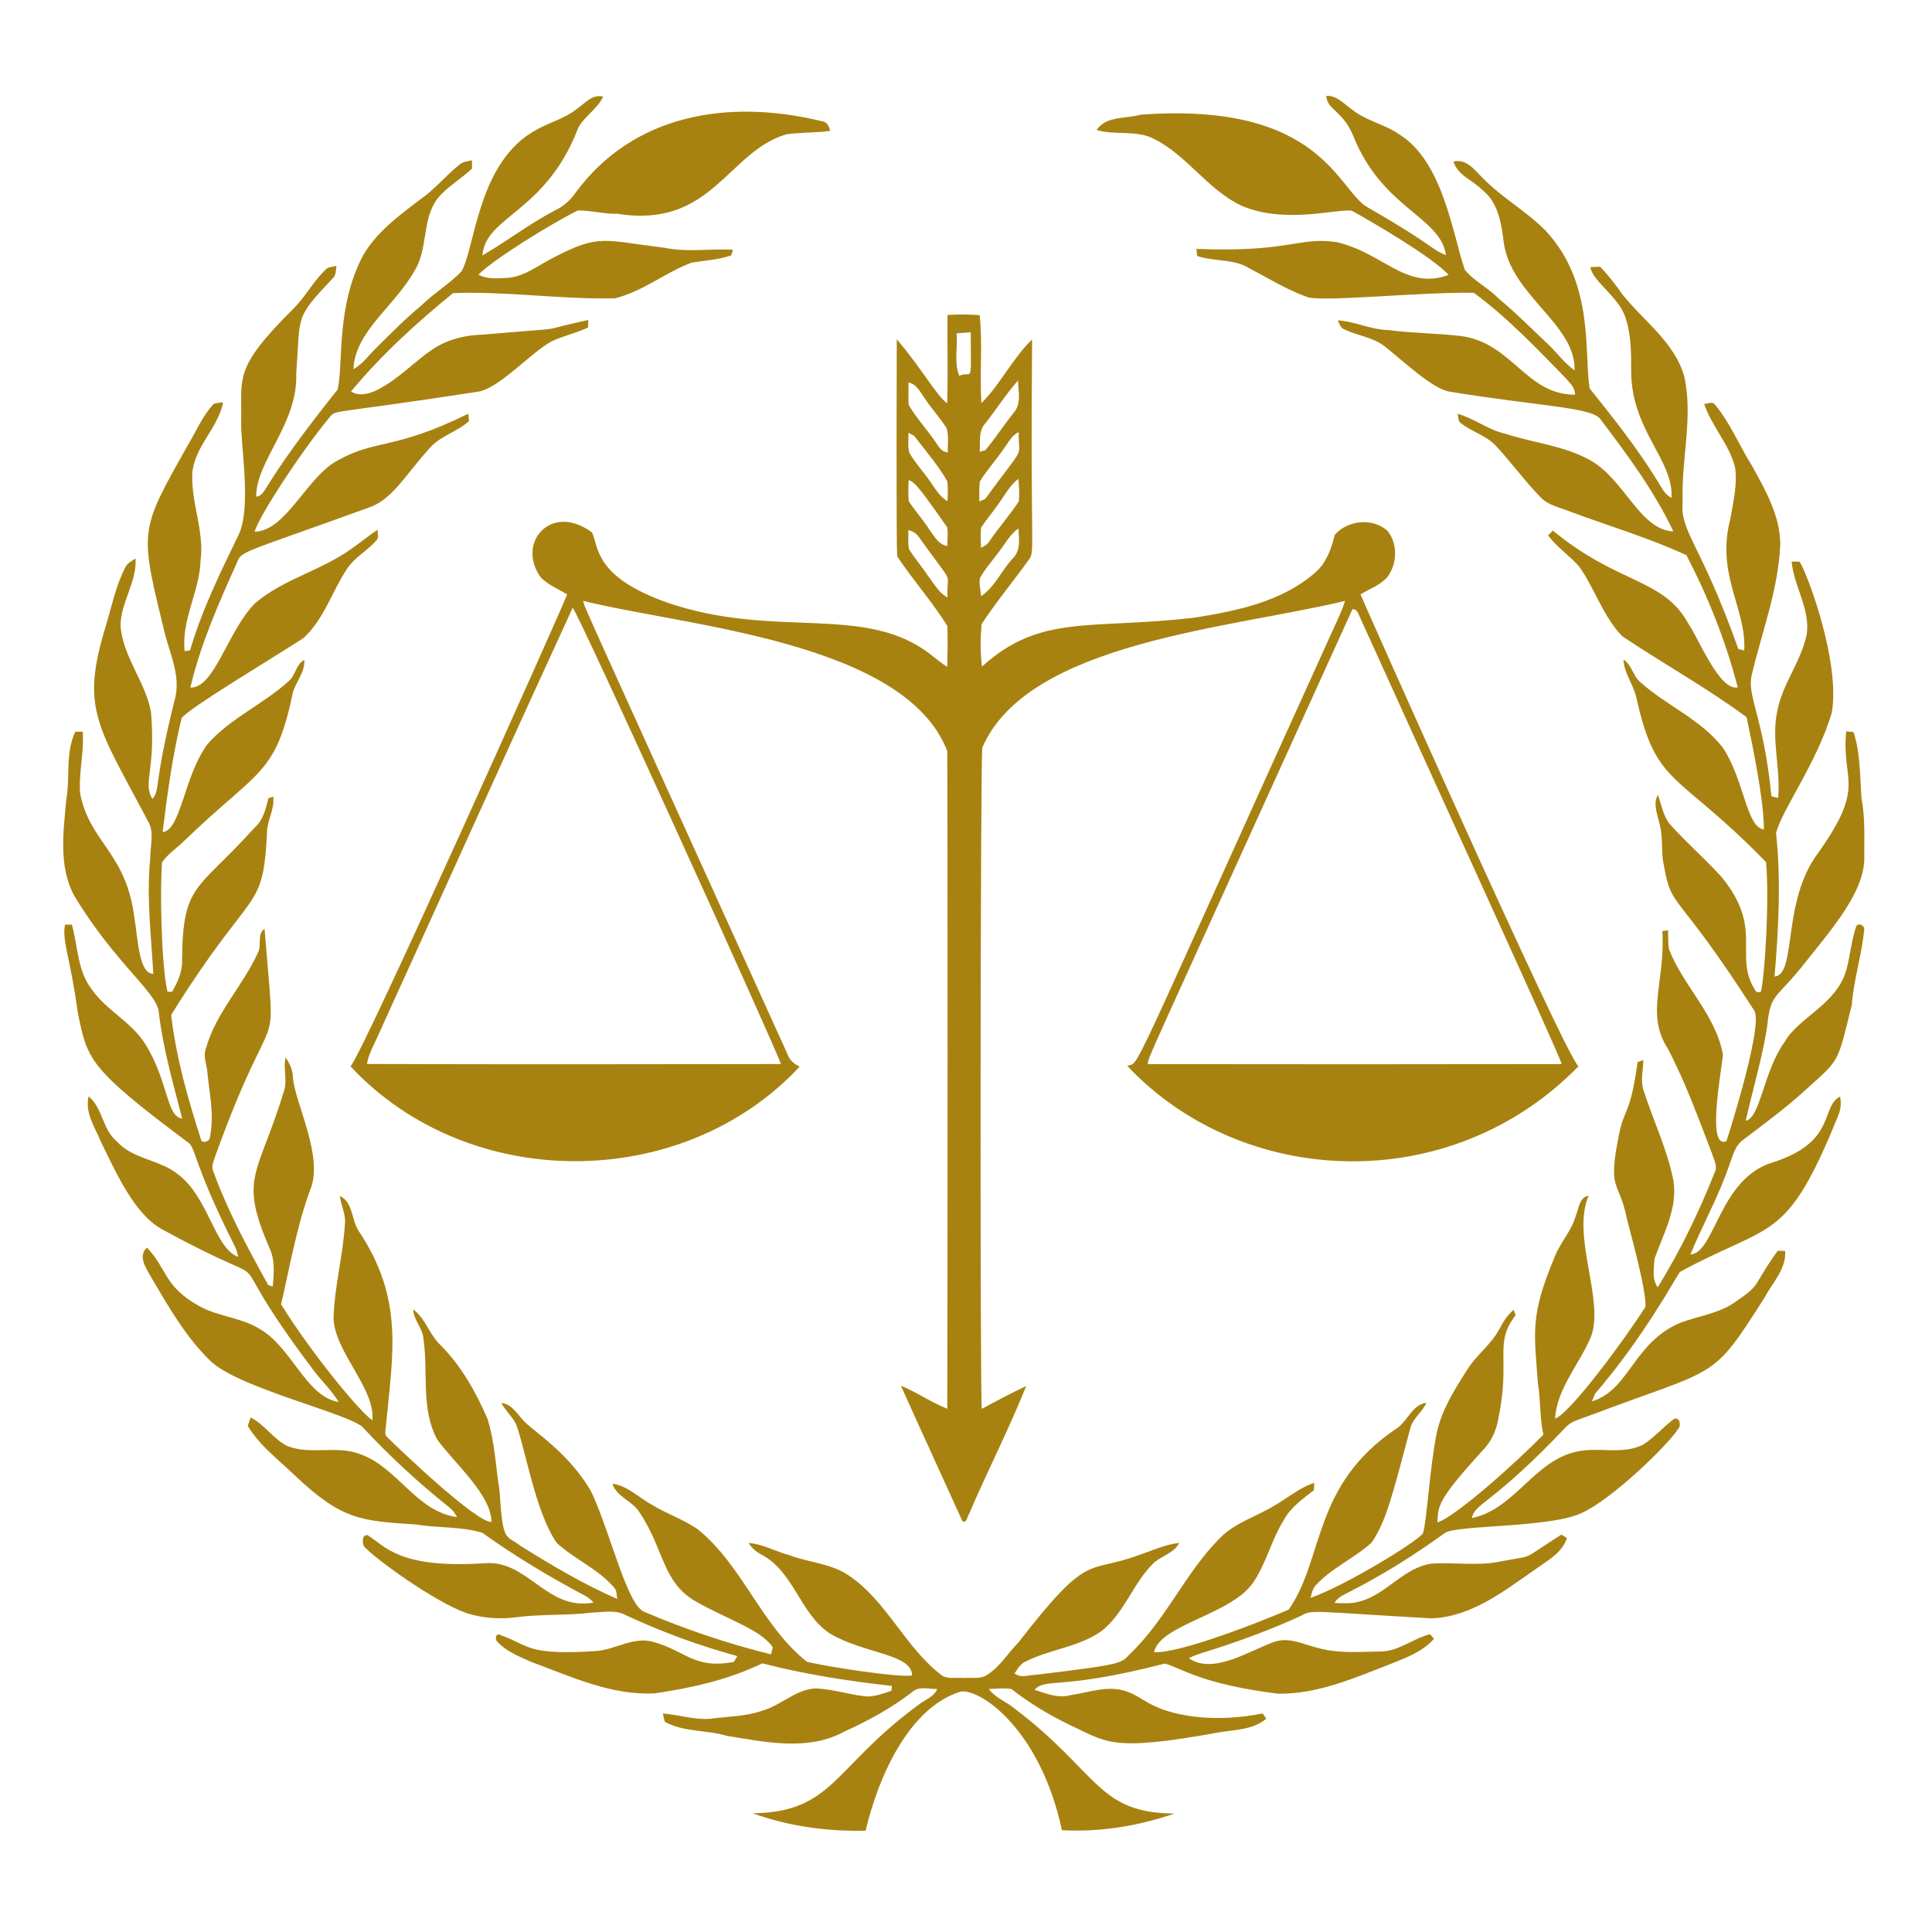<svg xmlns="http://www.w3.org/2000/svg" xmlns:xlink="http://www.w3.org/1999/xlink" width="500" zoomAndPan="magnify" viewBox="0 0 375 375" height="500" preserveAspectRatio="xMidYMid meet" version="1.0"><defs><clipPath id="f9c9d9a862"><path d="M 12 18.176 L 362 18.176 L 362 355.676 L 12 355.676 Z M 12 18.176 " clip-rule="nonzero"/></clipPath></defs><g clip-path="url(#f9c9d9a862)"><path fill="#a88210" d="M 111.934 21.16 C 113.523 20.094 114.918 18.215 117.07 18.754 C 115.973 21.164 113.488 22.496 112.242 24.801 C 105.93 41.348 94.242 41.852 93.633 49.586 C 98.438 46.789 102.879 43.363 107.828 40.77 C 109.426 40.027 110.738 38.828 111.73 37.387 C 122.914 22.207 141.289 19.078 159.602 23.543 C 160.609 23.66 160.91 24.559 161.148 25.406 C 158.309 25.801 155.418 25.664 152.59 26.082 C 141.234 29.43 138.18 44.445 119.805 41.488 C 117.23 41.562 114.707 40.82 112.148 40.859 C 106.625 43.586 95.469 50.594 92.871 53.312 C 94.715 54.305 96.852 54.008 98.863 53.902 C 102.004 53.523 104.516 51.48 107.254 50.094 C 116.32 45.367 116.918 46.605 129.059 48.109 C 133.418 48.992 137.875 48.242 142.273 48.469 C 142.191 48.738 142.023 49.289 141.941 49.562 C 139.465 50.434 136.828 50.551 134.266 50.973 C 129.129 52.891 124.738 56.594 119.363 57.906 C 108.867 58.137 98.434 56.508 87.945 56.887 C 80.836 62.691 74 68.895 68.133 75.988 C 72.438 78.738 80.016 70.344 83.504 68.137 C 86.512 65.918 90.258 65.008 93.941 64.938 C 112.633 63.293 102.605 64.613 114.184 62.102 C 114.176 62.465 114.156 63.191 114.152 63.555 C 111.875 64.656 109.363 65.172 107.078 66.246 C 102.859 68.555 96.793 75.52 92.668 76.047 C 61.93 80.789 65.574 79.27 63.695 81.332 C 57.738 88.656 50.242 100.324 49.414 103.203 C 55.57 103.102 59.617 92.414 65.586 89.352 C 73.066 85.168 76.414 87.434 90.883 80.309 C 90.926 80.66 91.008 81.367 91.047 81.719 C 88.801 83.793 85.609 84.543 83.527 86.84 C 78.684 92.16 76.371 96.633 72.02 98.363 C 45.059 108.145 47.105 106.703 45.77 109.711 C 42.297 117.402 38.887 125.219 36.949 133.457 C 41.629 133.629 44.156 122.562 49.418 117.172 C 54.895 112.43 62.211 110.789 68.055 106.629 C 69.816 105.406 71.477 104.047 73.25 102.836 C 73.293 103.555 73.637 104.41 72.977 104.969 C 71.27 106.938 68.836 108.18 67.371 110.383 C 64.453 114.789 62.887 120.188 58.914 123.84 C 51.5 128.625 37.012 137.238 35.258 139.367 C 33.48 146.648 32.488 154.094 31.562 161.527 C 35.184 161.078 35.668 150.605 40.324 144.371 C 44.805 139.328 51.215 136.645 56.141 132.113 C 57.387 130.965 57.473 128.93 59.062 128.078 C 59.25 130.609 57.219 132.488 56.75 134.867 C 53.426 150.574 50.07 149.402 35.891 163.086 C 34.43 164.539 32.641 165.676 31.453 167.383 C 31.055 172.176 31.242 186.883 32.504 192.504 L 33.402 192.504 C 34.465 190.68 35.395 188.652 35.344 186.5 C 35.422 171.312 38.316 173 49.414 160.648 C 51.082 159.188 51.602 156.98 52.105 154.926 C 52.34 154.848 52.805 154.699 53.039 154.625 C 53.344 157.086 51.824 159.227 51.828 161.648 C 51.027 177.562 49.113 171.441 33.219 197.008 C 34.176 205.207 36.457 213.246 38.992 221.102 C 39.16 222.109 40.797 221.547 40.754 220.68 C 41.637 216.465 40.629 212.191 40.238 207.984 C 40.098 206.516 39.375 205.02 39.957 203.555 C 41.871 196.594 47.184 191.336 50.086 184.855 C 50.82 183.441 49.848 181.188 51.359 180.312 C 53.566 208.418 53.875 190.992 41.84 224.234 C 41.582 225.148 41.035 226.105 41.301 227.074 C 44.094 234.883 48.055 242.203 52.066 249.434 C 52.285 249.5 52.719 249.637 52.934 249.707 C 53.16 247.273 53.414 244.68 52.367 242.398 C 46.277 228.266 50.027 228.527 55.203 211.52 C 55.754 209.449 54.938 207.32 55.434 205.242 C 56.215 206.406 56.844 207.711 56.863 209.141 C 57.191 213.973 62.938 224.578 60.199 230.984 C 57.559 238.168 56.281 245.746 54.559 253.172 C 60.547 262.805 69.832 274.027 72.277 275.68 C 72.891 269.527 64.957 262.434 64.742 255.898 C 64.891 249.777 66.574 243.797 66.938 237.691 C 67.195 235.746 66.172 234.008 65.965 232.125 C 68.512 233.309 68.215 236.75 69.586 238.879 C 78.488 252.16 76.219 262.812 74.918 276.664 C 74.93 277.43 74.469 278.422 75.211 279 C 77.461 281.242 92.387 295.496 95.379 295.418 C 95.449 290.176 88.031 283.863 84.832 279.359 C 81.641 273.352 83.148 266.34 82.195 259.891 C 82.062 257.793 80.285 256.262 80.199 254.156 C 82.625 255.918 83.328 259.047 85.477 261.066 C 89.543 265.102 92.367 270.203 94.637 275.422 C 96.055 279.969 96.227 284.77 96.969 289.449 C 97.613 299.637 98.156 297.828 101.043 300.055 C 107.098 303.832 113.273 307.508 119.82 310.359 C 119.641 309.645 119.777 308.781 119.254 308.207 C 116.172 304.562 111.605 302.703 108.121 299.535 C 103.922 293.777 101.824 280.43 100.09 276.254 C 99.301 274.836 98.082 273.734 97.293 272.32 C 99.324 272.492 100.348 274.414 101.621 275.746 C 103.105 277.535 110.688 282.047 114.934 289.883 C 118.832 298.598 121.738 311.551 125.09 312.871 C 133.043 316.254 141.266 319.039 149.66 321.109 C 149.742 320.773 149.91 320.102 149.996 319.77 C 147.879 316.402 141.246 314.348 135.164 310.91 C 128.488 307.168 128.93 300.625 124.09 293.504 C 122.734 291.293 119.695 290.586 118.863 287.98 C 121.863 288.398 124.023 290.723 126.594 292.105 C 129.477 293.883 132.762 294.93 135.527 296.906 C 144.234 304.008 147.805 315.559 156.617 322.543 C 160.18 323.449 174.473 325.668 177.039 325.211 C 176.984 320.953 167.762 321.055 161.043 317.039 C 155.23 313.168 154.074 304.953 147.711 301.711 C 146.742 301.164 145.883 300.438 145.305 299.484 C 148.074 299.711 150.566 301.137 153.227 301.871 C 156.996 303.285 161.258 303.457 164.676 305.746 C 172.238 310.816 175.711 319.93 182.988 325.324 C 184.211 325.906 185.668 325.582 186.988 325.695 C 188.578 325.555 190.43 326.039 191.781 324.961 C 194.199 323.391 195.656 320.828 197.66 318.828 C 211.434 301.043 210.836 305.551 220.887 301.902 C 223.523 301.027 226.09 299.773 228.879 299.484 C 227.828 301.551 225.281 302.004 223.727 303.582 C 219.824 307.512 218.164 313.246 213.68 316.676 C 209.336 319.703 203.832 320.117 199.168 322.457 C 198.094 322.875 197.535 323.906 196.922 324.809 C 198.18 325.816 199.762 325.066 201.199 325.062 C 219.422 322.855 217.324 322.891 219.777 320.59 C 226.449 314.027 230.203 305.141 236.801 298.52 C 239.762 295.508 243.93 294.352 247.445 292.188 C 249.988 290.723 252.25 288.73 255.09 287.832 C 255.074 288.184 255.043 288.887 255.023 289.242 C 252.879 290.938 250.5 292.555 249.191 295.039 C 246.848 298.77 245.855 303.18 243.434 306.871 C 239.371 313.402 225.273 315.168 223.988 320.668 C 228.734 321.09 245.461 314.48 250.117 312.426 C 257.078 302.629 254.582 288.34 271.086 277.254 C 273.254 275.863 274.055 272.641 276.848 272.293 C 276.086 274.105 274.23 275.262 273.746 277.211 C 270.062 291.062 269.016 295.215 266.266 299.383 C 262.887 302.48 258.473 304.309 255.359 307.738 C 254.762 308.406 254.602 309.312 254.371 310.148 C 261.027 307.82 274.855 299.398 276.195 297.625 C 276.988 295.008 277.469 285.113 278.852 278.234 C 279.777 273.746 282.27 269.805 284.703 265.988 C 286.469 263.059 289.41 261.031 291.016 257.988 C 291.727 256.59 292.602 255.258 293.797 254.227 C 293.891 254.496 294.078 255.031 294.172 255.301 C 289.855 260.895 293.305 263.594 290.789 275.551 C 290.406 277.727 289.441 279.797 287.906 281.398 C 278.785 291.375 279.211 292.289 278.988 295.5 C 282.688 294.34 294.742 283.43 299.57 278.469 C 298.828 275.172 299.062 271.773 298.496 268.453 C 297.805 258.547 296.922 255.516 301.75 243.977 C 302.844 241.145 305.086 238.895 305.871 235.93 C 306.484 234.551 306.504 232.379 308.359 232.094 C 304.941 239.898 311.496 252.371 308.801 259.465 C 306.598 264.797 302.219 269.383 301.832 275.359 C 304.766 274.371 315.551 259.719 319.395 253.629 C 319.559 250.066 316.027 237.801 315.715 236.25 C 314.121 228.785 311.996 231.344 314.273 220.09 C 315.305 214.98 316.414 216.527 317.855 206.156 C 318.137 206.059 318.688 205.863 318.961 205.77 C 318.965 207.59 318.453 209.426 318.891 211.227 C 320.75 217.223 323.59 222.926 324.801 229.117 C 325.691 234.5 322.879 239.434 321.141 244.324 C 321.031 246.152 320.605 248.285 321.762 249.863 C 326.121 242.805 329.754 235.309 332.809 227.598 C 333.488 226.391 332.648 225.117 332.32 223.953 C 329.656 217.031 327.141 210.016 323.672 203.453 C 319.359 196.711 323.258 190.574 322.66 180.73 C 322.941 180.691 323.496 180.605 323.773 180.559 C 323.805 181.781 323.754 183.016 323.938 184.227 C 326.734 191.422 333.062 196.969 334.426 204.754 C 334 208.664 331.281 223.145 335.098 221.508 C 336.051 218.613 342.324 198.52 340.465 196.109 C 325.129 172.203 324.531 176.848 322.953 167.961 C 322.375 165.453 322.836 162.84 322.215 160.34 C 321.855 158.355 320.734 156.23 321.785 154.281 C 322.562 156.305 322.82 158.637 324.383 160.262 C 327.527 163.719 331.066 166.805 334.195 170.27 C 342.383 180.309 336.473 185.305 340.555 191.977 C 340.797 192.582 341.215 192.742 341.816 192.449 C 342.625 188.621 343.43 174.52 342.789 167.332 C 325.289 149.363 321.492 152.938 317.574 135.238 C 316.992 132.75 315.207 130.664 315.129 128.035 C 316.809 129.117 316.961 131.352 318.535 132.535 C 323.613 137.035 330.254 139.715 334.461 145.203 C 338.633 151.613 338.945 160.562 342.375 161 C 342.391 154.199 339.07 139.738 339.02 139.207 C 331.289 133.5 322.863 128.836 314.887 123.504 C 311.125 119.645 309.578 114.246 306.473 109.91 C 304.594 107.797 302.176 106.207 300.48 103.922 C 300.785 103.609 301.102 103.301 301.414 102.984 C 314.012 113.426 322.906 112.203 327.734 121.09 C 329.598 123.707 333.719 134.176 337.293 133.418 C 335 124.523 331.562 115.902 327.336 107.762 C 319.949 104.34 312.078 102.051 304.457 99.188 C 302.582 98.434 300.418 98.043 299 96.488 C 295.891 93.324 293.32 89.684 290.273 86.465 C 288.402 84.508 285.672 83.797 283.578 82.156 C 282.941 81.766 283.098 80.918 282.938 80.309 C 286.168 81.238 288.883 83.453 292.184 84.191 C 297.602 85.953 303.457 86.473 308.516 89.25 C 315.355 92.984 318.215 102.836 324.797 103.152 C 321.121 95.355 315.926 88.348 310.734 81.492 C 309.355 79.035 299.062 78.914 281.336 76.016 C 277.988 75.457 272.297 70 268.77 67.23 C 266.496 65.449 263.523 65.18 260.98 63.957 C 260.215 63.68 259.957 62.848 259.656 62.188 C 262.98 62.363 266.043 63.988 269.387 64.055 C 274.109 64.684 278.898 64.668 283.625 65.227 C 293.551 66.578 296.188 76.625 305.719 76.609 C 305.73 75.254 304.711 74.336 303.902 73.395 C 298.242 67.586 292.605 61.66 286.074 56.832 C 275.168 56.66 256.395 58.723 253.652 57.625 C 249.758 56.23 246.234 54.02 242.574 52.129 C 239.523 50.148 235.699 50.84 232.363 49.676 C 232.332 49.34 232.258 48.656 232.223 48.312 C 250.461 49.031 251.98 45.918 259.438 46.992 C 268.648 49.145 272.852 56.41 281.18 53.359 C 278.074 49.93 266.43 43.117 262.367 40.902 C 259.73 40.449 249.375 43.57 240.984 39.934 C 234.457 36.863 230.504 30.273 224.113 27.02 C 220.629 25.129 216.539 26.34 212.859 25.23 C 214.703 22.449 218.527 23.086 221.363 22.262 C 256.746 19.641 259.73 37.207 265.5 40.266 C 269.777 42.73 274.023 45.258 278.059 48.109 C 278.855 48.695 279.723 49.168 280.656 49.508 C 279.594 42.059 268.383 40.512 262.746 26.578 C 260.781 21.551 257.613 21.367 257.418 18.613 C 259.516 18.461 260.871 20.219 262.453 21.273 C 265.145 23.461 268.691 24.07 271.52 26.031 C 280.094 31.238 282 45.621 284.305 52.336 C 286.086 54.578 288.832 55.801 290.797 57.875 C 294.395 60.867 297.691 64.188 301.09 67.402 C 302.559 68.938 303.875 70.656 305.629 71.891 C 305.879 62.922 293.332 57.402 291.887 47.129 C 291.43 43.426 290.812 39.219 287.625 36.801 C 285.844 34.949 282.871 34.016 282.121 31.359 C 284.652 30.754 286.176 32.973 287.75 34.5 C 291.461 38.359 296.254 40.957 300.004 44.777 C 309.582 55.031 307.406 68.66 308.551 75.387 C 313.137 81.105 317.695 86.871 321.57 93.113 C 322.422 94.359 322.977 95.938 324.438 96.625 C 324.852 89.191 316.609 83.543 316.609 72.004 C 316.621 68.414 316.621 64.754 315.398 61.332 C 313.988 57.504 308.984 54.418 308.707 51.848 C 309.328 51.812 309.957 51.781 310.582 51.766 C 312.129 53.379 313.512 55.141 314.777 56.977 C 318.918 62.242 325.02 66.348 326.918 73.082 C 328.68 81.09 326.297 89.219 326.605 97.293 C 326.051 103.359 329.922 104.945 337.414 125.977 C 337.703 126.047 338.27 126.184 338.555 126.258 C 339 118.039 333.008 111.609 335.867 100.684 C 336.402 97.406 337.258 94.094 336.781 90.754 C 335.676 86.23 332.234 82.777 330.781 78.395 C 331.438 78.391 332.395 77.855 332.887 78.551 C 335.879 82.172 337.652 86.582 340.133 90.535 C 342.695 95.191 345.496 100.082 345.551 105.551 C 345.215 114.32 342.008 122.578 340.008 131.035 C 339.023 135.098 342.336 139.195 343.832 154.562 C 344.156 154.645 344.809 154.805 345.137 154.887 C 345.672 149.238 343.746 143.566 344.984 137.941 C 346.008 132.691 349.59 128.387 350.68 123.156 C 351.414 118.184 348.176 113.84 347.762 109 C 348.145 109.008 348.914 109.012 349.293 109.02 C 350.664 110.965 357.281 128.441 355.547 138.348 C 352.672 148.055 345.824 157.258 344.734 161.691 C 345.715 170.953 345.219 180.289 344.438 189.547 C 348.82 189.133 345.773 175.129 352.816 165.672 C 362.355 152.312 357.391 151.871 358.344 141.953 C 358.699 141.984 359.414 142.051 359.766 142.086 C 361.129 146.223 360.988 150.652 361.32 154.949 C 362.035 158.641 361.832 162.41 361.855 166.148 C 362.125 172.879 355.539 180.328 350.566 186.605 C 344.727 194.141 343.672 192.5 343.02 199.141 C 342.062 205.367 340.219 211.406 338.848 217.543 C 341.691 216.996 342.309 207.883 346.41 202.215 C 349.125 197.441 356.469 194.992 358.375 188.266 C 359.133 185.469 359.355 182.539 360.297 179.789 C 360.73 178.973 362.047 179.695 361.832 180.543 C 361.344 185.453 359.805 190.215 359.41 195.148 C 356.582 206.52 357.23 205.469 350.355 211.641 C 346.59 215.102 342.445 218.109 338.391 221.215 C 336.699 222.363 336.309 224.5 335.605 226.285 C 333.578 232.227 330.484 237.727 328.098 243.5 C 332.941 243.207 333.637 228.641 344.246 225.57 C 356.555 221.566 353.285 214.855 357.148 212.844 C 357.438 214.09 357.285 215.371 356.789 216.551 C 346.668 241.527 344.082 237.062 326.059 246.891 C 325.34 247.812 319.078 259.543 309.582 270.543 C 309.434 270.914 309.141 271.645 308.996 272.008 C 316.254 269.793 316.98 260.738 325.977 256.816 C 329.457 255.457 333.332 255.039 336.492 252.93 C 342.191 249.086 339.852 249.98 345.066 242.766 C 345.422 242.777 346.133 242.801 346.492 242.812 C 346.746 246.301 344.055 248.926 342.527 251.816 C 332.039 268.293 333.816 265.203 308.402 274.816 C 306.855 275.434 305.102 275.754 303.91 277.02 C 289.777 291.973 286.219 291.73 285.699 294.648 C 293.961 292.953 297.688 283.652 305.848 281.805 C 310.098 280.746 314.738 282.441 318.82 280.461 C 321.051 279.102 322.746 277.039 324.828 275.484 C 325.891 274.812 326.402 276.566 325.797 277.25 C 323.855 280.398 312.801 291.129 306.922 293.703 C 300.828 296.586 282.633 295.953 280.426 297.57 C 274.496 301.855 268.285 305.77 261.75 309.066 C 260.727 309.602 259.621 310.082 259.016 311.129 C 260.629 311.184 262.301 311.32 263.875 310.852 C 269.102 309.516 272.41 304.258 277.871 303.496 C 282.328 303.191 286.855 304.023 291.262 303.078 C 298.359 301.715 294.77 303.109 303.07 297.863 C 303.34 298.035 303.871 298.375 304.145 298.551 C 303.195 301.449 300.297 302.957 297.973 304.629 C 291.895 308.844 285.566 313.852 277.844 314.121 C 254.27 312.805 254.773 312.348 252.508 313.637 C 247.098 316.117 241.516 318.207 235.859 320.035 C 234.141 320.602 232.367 321.031 230.758 321.852 C 235.543 325.23 242.918 320.129 247.527 318.621 C 250.355 317.746 253.113 319.219 255.82 319.863 C 259.676 320.965 263.73 320.629 267.688 320.555 C 271.332 320.676 274.18 318.035 277.586 317.199 C 277.777 317.422 278.156 317.859 278.344 318.086 C 276.184 320.531 273.027 321.742 270.062 322.914 C 263.004 325.652 255.82 328.844 248.098 328.75 C 233.289 326.922 229.344 323.809 226.109 322.895 C 205.688 328.176 203.031 325.555 200.793 327.996 C 203.016 328.695 205.348 329.699 207.715 329.039 C 211.328 328.527 215.078 327.012 218.684 328.312 C 220.645 328.949 222.234 330.332 224.117 331.141 C 228.137 333.082 235.816 334.434 245.105 332.578 C 245.27 332.836 245.605 333.355 245.77 333.613 C 243.246 335.742 239.742 335.738 236.645 336.25 C 215.387 340.109 214.902 338.141 207.617 334.801 C 203.629 332.859 199.801 330.578 196.316 327.832 C 194.863 327.605 193.387 327.766 191.934 327.836 C 193.133 329.516 195.199 330.223 196.766 331.504 C 213.281 343.957 212.883 351.914 227.965 352.008 C 220.984 354.426 213.5 355.648 206.113 355.238 C 202.027 336.031 190.574 327.824 186.512 328.324 C 176.539 331.324 170.473 344.77 168.023 355.336 C 160.605 355.504 153.098 354.496 146.113 351.961 C 161.816 351.711 161.641 343.113 178.297 330.895 C 179.527 329.902 181.281 329.395 181.918 327.828 C 180.293 327.898 178.375 327.176 177.047 328.438 C 172.996 331.559 168.473 334.02 163.824 336.129 C 156.793 339.957 148.48 338.121 141 336.91 C 137.07 335.742 132.719 336.23 129.047 334.203 C 128.887 333.668 128.758 333.129 128.672 332.582 C 131.793 332.836 134.852 333.887 138.008 333.598 C 141.348 333.141 144.789 333.18 148.004 332.027 C 151.641 331 154.477 327.855 158.395 327.715 C 161.559 327.871 164.613 328.855 167.746 329.234 C 169.578 329.473 171.301 328.715 173.012 328.195 C 173.039 327.957 173.094 327.48 173.125 327.242 C 164.668 326.289 156.227 324.992 147.969 322.855 C 141.398 326.039 134.191 327.656 127 328.688 C 118.609 329.098 110.828 325.414 103.137 322.586 C 100.855 321.543 98.387 320.625 96.625 318.758 C 95.949 318.191 96.191 316.762 97.289 317.426 C 102.84 319.387 102.168 321.375 115.93 320.449 C 119.688 320.078 123.293 317.477 127.125 318.785 C 133.133 320.523 134.82 324.008 142.434 322.574 C 142.602 322.293 142.945 321.73 143.113 321.449 C 135.734 319.43 128.512 316.781 121.566 313.555 C 119.555 312.41 117.207 312.91 115.016 313 C 110.016 313.609 104.953 313.258 99.965 313.934 C 96.812 314.332 93.586 314.059 90.555 313.105 C 84.418 310.969 72.578 302.406 70.637 300.129 C 70.305 299.445 70.227 297.844 71.344 297.973 C 74.805 300.102 77.363 304.496 93.973 303.43 C 102.473 302.641 106.047 312.75 115.203 311.062 C 114.676 310.449 114.051 309.953 113.336 309.613 C 106.527 305.984 99.891 302.016 93.625 297.516 C 89.48 296.246 85.008 296.629 80.746 295.898 C 69.859 295.223 66.293 294.922 57.32 286.473 C 54.109 283.363 50.414 280.648 48.086 276.754 C 48.227 276.348 48.508 275.539 48.652 275.129 C 51.324 276.496 52.988 279.195 55.629 280.609 C 60.199 282.531 65.355 280.422 69.953 282.27 C 77.184 284.816 80.801 293.41 88.727 294.477 C 88.312 293.707 87.789 293.008 87.09 292.484 C 81.195 287.777 75.637 282.656 70.504 277.133 C 68.387 274.547 46.594 269.543 40.961 264.266 C 35.984 259.512 32.605 253.426 29.133 247.562 C 28.227 245.898 26.766 243.766 28.523 242.152 C 32.531 246.352 31.75 249.633 38.617 253.48 C 42.262 255.535 46.648 255.684 50.242 257.848 C 56.641 261.383 59.344 271.113 65.742 272.117 C 64.43 269.977 62.609 268.219 61.066 266.25 C 39.559 237.742 58.496 253.367 31.406 238.578 C 26.336 235.73 23.035 228.777 19.508 221.438 C 18.355 218.672 16.453 215.953 17.207 212.805 C 19.938 215.047 19.883 219.23 22.637 221.508 C 25.754 225.027 30.898 225.039 34.477 227.867 C 40.57 232.438 41.562 242.199 46.234 243.969 C 46.07 243.164 45.859 242.371 45.453 241.656 C 36.996 224.805 38.203 222.742 36.281 221.586 C 16.969 207.133 16.934 205.629 15.047 196.238 C 13.688 186 12.004 182.723 12.609 179.488 C 12.945 179.484 13.617 179.473 13.953 179.461 C 15.137 183.699 15.012 188.5 17.859 192.098 C 20.746 196.199 25.59 198.402 28.23 202.695 C 32.715 209.922 32.262 216.75 35.363 217.109 C 33.602 210.281 31.633 203.473 30.812 196.445 C 30.5 192.617 22.184 186.863 14.328 173.723 C 11.355 168.031 12.312 161.391 12.859 155.258 C 13.645 150.891 12.656 146.168 14.598 142.043 C 14.965 142.031 15.699 142.02 16.062 142.016 C 16.352 146.023 15.242 149.977 15.551 153.98 C 17.406 163.629 24.5 165.348 26.094 178.207 C 26.828 182.625 26.988 189 29.754 189.02 C 29.344 181.582 28.414 174.109 29.156 166.645 C 29.113 164.223 30.059 161.547 28.695 159.336 C 18.953 140.848 15.605 137.66 20.488 121.668 C 21.68 117.785 22.441 113.727 24.336 110.102 C 24.734 109.285 25.59 108.883 26.305 108.395 C 26.617 112.926 23.402 116.945 23.395 121.465 C 23.859 127.508 28.211 132.293 29.301 138.156 C 30.293 149.566 27.637 151.902 29.59 155.082 C 31.211 153.086 29.637 152.777 34.07 135.184 C 34.934 131 33.059 126.996 32.012 123.039 C 27.082 102.77 26.934 103.312 36.414 86.484 C 38.066 83.762 39.289 80.723 41.5 78.375 C 42.09 78.223 42.691 78.129 43.309 78.102 C 42.332 83.105 37.738 86.68 37.324 91.871 C 37.059 97.602 39.707 103.117 38.926 108.871 C 38.715 114.863 35.168 120.309 35.844 126.391 C 36.102 126.355 36.625 126.277 36.891 126.238 C 39.156 118.48 42.73 111.168 46.258 103.926 C 48.891 98.629 46.699 86.562 46.809 81.875 C 46.992 73.156 45.168 71.621 57.051 59.812 C 59.449 57.41 60.984 54.266 63.559 52.02 C 64.125 51.832 64.707 51.695 65.309 51.625 C 65.16 52.469 65.258 53.48 64.52 54.086 C 57.102 61.996 58.367 60.91 57.496 72.543 C 57.852 82.254 49.629 89.52 49.734 96.418 C 52.035 95.914 49.949 95.137 65.523 75.617 C 66.699 70.914 65.137 59.602 70.492 49.543 C 73.129 44.988 77.48 41.824 81.594 38.695 C 84.383 36.77 86.527 34.082 89.16 31.973 C 89.828 31.352 90.77 31.32 91.609 31.113 C 91.609 31.516 91.617 32.328 91.617 32.734 C 89.434 34.797 86.703 36.281 84.824 38.664 C 81.879 42.742 83.098 48.254 80.516 52.473 C 76.586 59.508 68.902 64.281 68.598 71.676 C 70.375 70.664 71.586 68.949 73.02 67.531 C 75.887 64.707 78.703 61.82 81.824 59.262 C 84.242 56.871 87.219 55.125 89.574 52.68 C 92.27 48.047 92.719 31.129 104.293 25.102 C 106.789 23.688 109.672 22.988 111.934 21.16 Z M 111.934 21.16 " fill-opacity="1" fill-rule="nonzero"/></g><path fill="#a88210" d="M 183.906 61.141 C 185.988 60.977 188.074 61.031 190.152 61.164 C 190.754 66.828 190.133 72.566 190.488 78.254 C 194.223 74.531 196.543 69.555 200.332 65.883 C 199.965 106.742 200.895 106.875 199.801 108.504 C 196.742 112.746 193.395 116.793 190.512 121.156 C 190.293 123.875 190.254 126.676 190.598 129.391 C 201.977 119.051 211.602 122.273 231.859 119.883 C 240.098 118.578 248.844 116.785 255.305 111.113 C 257.457 109.246 258.422 106.516 259.066 103.828 C 261.547 100.953 266.441 100.438 269.309 103.031 C 271.344 105.551 271.207 109.375 269.336 111.949 C 267.953 113.586 265.848 114.273 264.074 115.375 C 264.523 116.547 303.766 204.797 306.379 206.969 C 281.484 232.48 241.152 230.652 218.805 206.891 C 221.449 205.855 217.738 212.551 258.93 121.805 C 259.711 120.109 260.531 118.426 261.07 116.637 C 238.832 122.008 199.539 124.602 190.676 145.086 C 190.277 146.023 190.211 270.238 190.562 273.461 C 193.41 271.926 196.266 270.406 199.188 269.023 C 195.809 277.453 191.645 285.555 188.07 293.91 C 187.695 294.395 187.668 295.793 186.789 295.227 C 182.832 286.465 178.793 277.746 174.867 268.969 C 177.973 270.23 180.738 272.207 183.867 273.445 C 183.941 254 183.953 153.641 183.859 145.766 C 175.629 124.469 132.844 121.527 113.191 116.629 C 113.594 118.219 111.203 112.785 152.84 204.574 C 153.211 205.762 154.129 206.512 155.211 207.035 C 132.477 231.441 90.93 231.586 68.027 206.973 C 70.176 205.062 108.836 118.633 110.094 115.371 C 108.379 114.352 106.469 113.551 105.02 112.152 C 100.082 105.492 106.914 97.406 114.91 103.348 C 116.266 106.27 115.332 111.914 129.453 116.945 C 150.781 124.281 168.238 116.855 181.133 127.434 C 182.016 128.133 182.898 128.84 183.855 129.438 C 183.922 126.801 183.973 124.16 183.895 121.523 C 180.961 116.816 177.23 112.625 174.156 108.004 C 173.93 106.535 174.059 66.051 174.059 65.844 C 178.891 71.492 181.73 76.75 183.844 78.285 C 184.031 72.57 183.859 66.855 183.906 61.141 M 185.676 64.688 C 185.918 67.422 185.133 70.336 186.199 72.934 C 188.77 71.793 188.469 75.266 188.418 64.492 C 187.504 64.559 186.59 64.613 185.676 64.688 M 191.191 82.242 C 189.859 83.727 190.324 85.871 190.148 87.688 C 190.426 87.613 190.977 87.457 191.258 87.383 C 193.211 85.051 194.871 82.465 196.781 80.086 C 198.289 78.363 197.645 75.922 197.598 73.848 C 195.27 76.492 193.383 79.484 191.191 82.242 M 176.344 74.254 C 176.344 75.699 176.277 77.141 176.371 78.582 C 177.762 80.988 179.66 83.055 181.258 85.32 C 182.012 86.316 182.547 87.707 183.98 87.82 C 183.918 86.25 184.191 84.617 183.738 83.098 C 182.43 81.094 180.816 79.316 179.496 77.32 C 178.621 76.137 177.949 74.547 176.344 74.254 M 194.863 87.062 C 193.371 89.242 191.566 91.203 190.191 93.461 C 190.035 94.742 190.086 96.043 190.086 97.336 C 190.371 97.207 190.941 96.961 191.227 96.84 C 199.48 85.539 197.598 89.473 197.738 83.883 C 196.359 84.5 195.723 85.918 194.863 87.062 M 176.324 84.012 C 176.355 85.277 176.172 86.59 176.48 87.84 C 177.602 89.809 179.168 91.477 180.453 93.332 C 181.477 94.746 182.336 96.379 183.91 97.27 C 183.961 95.992 184.031 94.703 183.879 93.434 C 182.07 90.254 179.633 87.512 177.449 84.605 C 177.168 84.457 176.605 84.16 176.324 84.012 M 176.375 93.156 C 176.309 94.527 176.254 95.91 176.387 97.281 C 177.629 99.18 179.168 100.875 180.387 102.793 C 181.336 104.055 182.145 105.73 183.879 105.984 C 183.852 104.762 184.082 103.512 183.824 102.309 C 178.109 94.176 177.648 93.746 176.375 93.156 M 193.906 97.656 C 192.801 99.277 191.512 100.777 190.422 102.41 C 190.312 103.715 190.371 105.027 190.406 106.336 C 191.023 106.008 191.684 105.688 192.039 105.051 C 193.867 102.406 195.992 99.977 197.766 97.301 C 197.898 95.855 197.797 94.395 197.676 92.953 C 196.016 94.164 195.094 96.035 193.906 97.656 M 193.945 107.031 C 192.699 108.762 191.23 110.336 190.207 112.211 C 190 113.379 190.336 114.559 190.438 115.719 C 193.082 113.941 194.379 110.766 196.516 108.445 C 198.172 106.914 197.781 104.598 197.688 102.582 C 196.031 103.68 195.148 105.516 193.945 107.031 M 176.305 102.895 C 176.332 104.117 176.211 105.355 176.43 106.574 C 177.547 108.406 178.98 110.02 180.156 111.816 C 181.301 113.285 182.199 115.074 183.918 115.973 C 183.637 110.254 185.742 114.605 178.395 104.305 C 177.922 103.539 177.164 103.082 176.305 102.895 M 73.328 201.113 C 72.566 202.887 71.531 204.578 71.234 206.516 C 98.02 206.609 124.801 206.574 151.586 206.531 C 150.258 202.715 112.453 119.391 111.16 117.961 C 98.441 145.625 85.945 173.398 73.328 201.113 M 262.504 118.262 C 220.812 210.152 223.047 204.742 222.781 206.543 C 249.562 206.586 276.344 206.582 303.129 206.535 C 302.508 204.316 279.906 155.062 263.859 119.574 C 263.582 118.941 263.352 118.164 262.504 118.262 Z M 262.504 118.262 " fill-opacity="1" fill-rule="nonzero"/></svg>